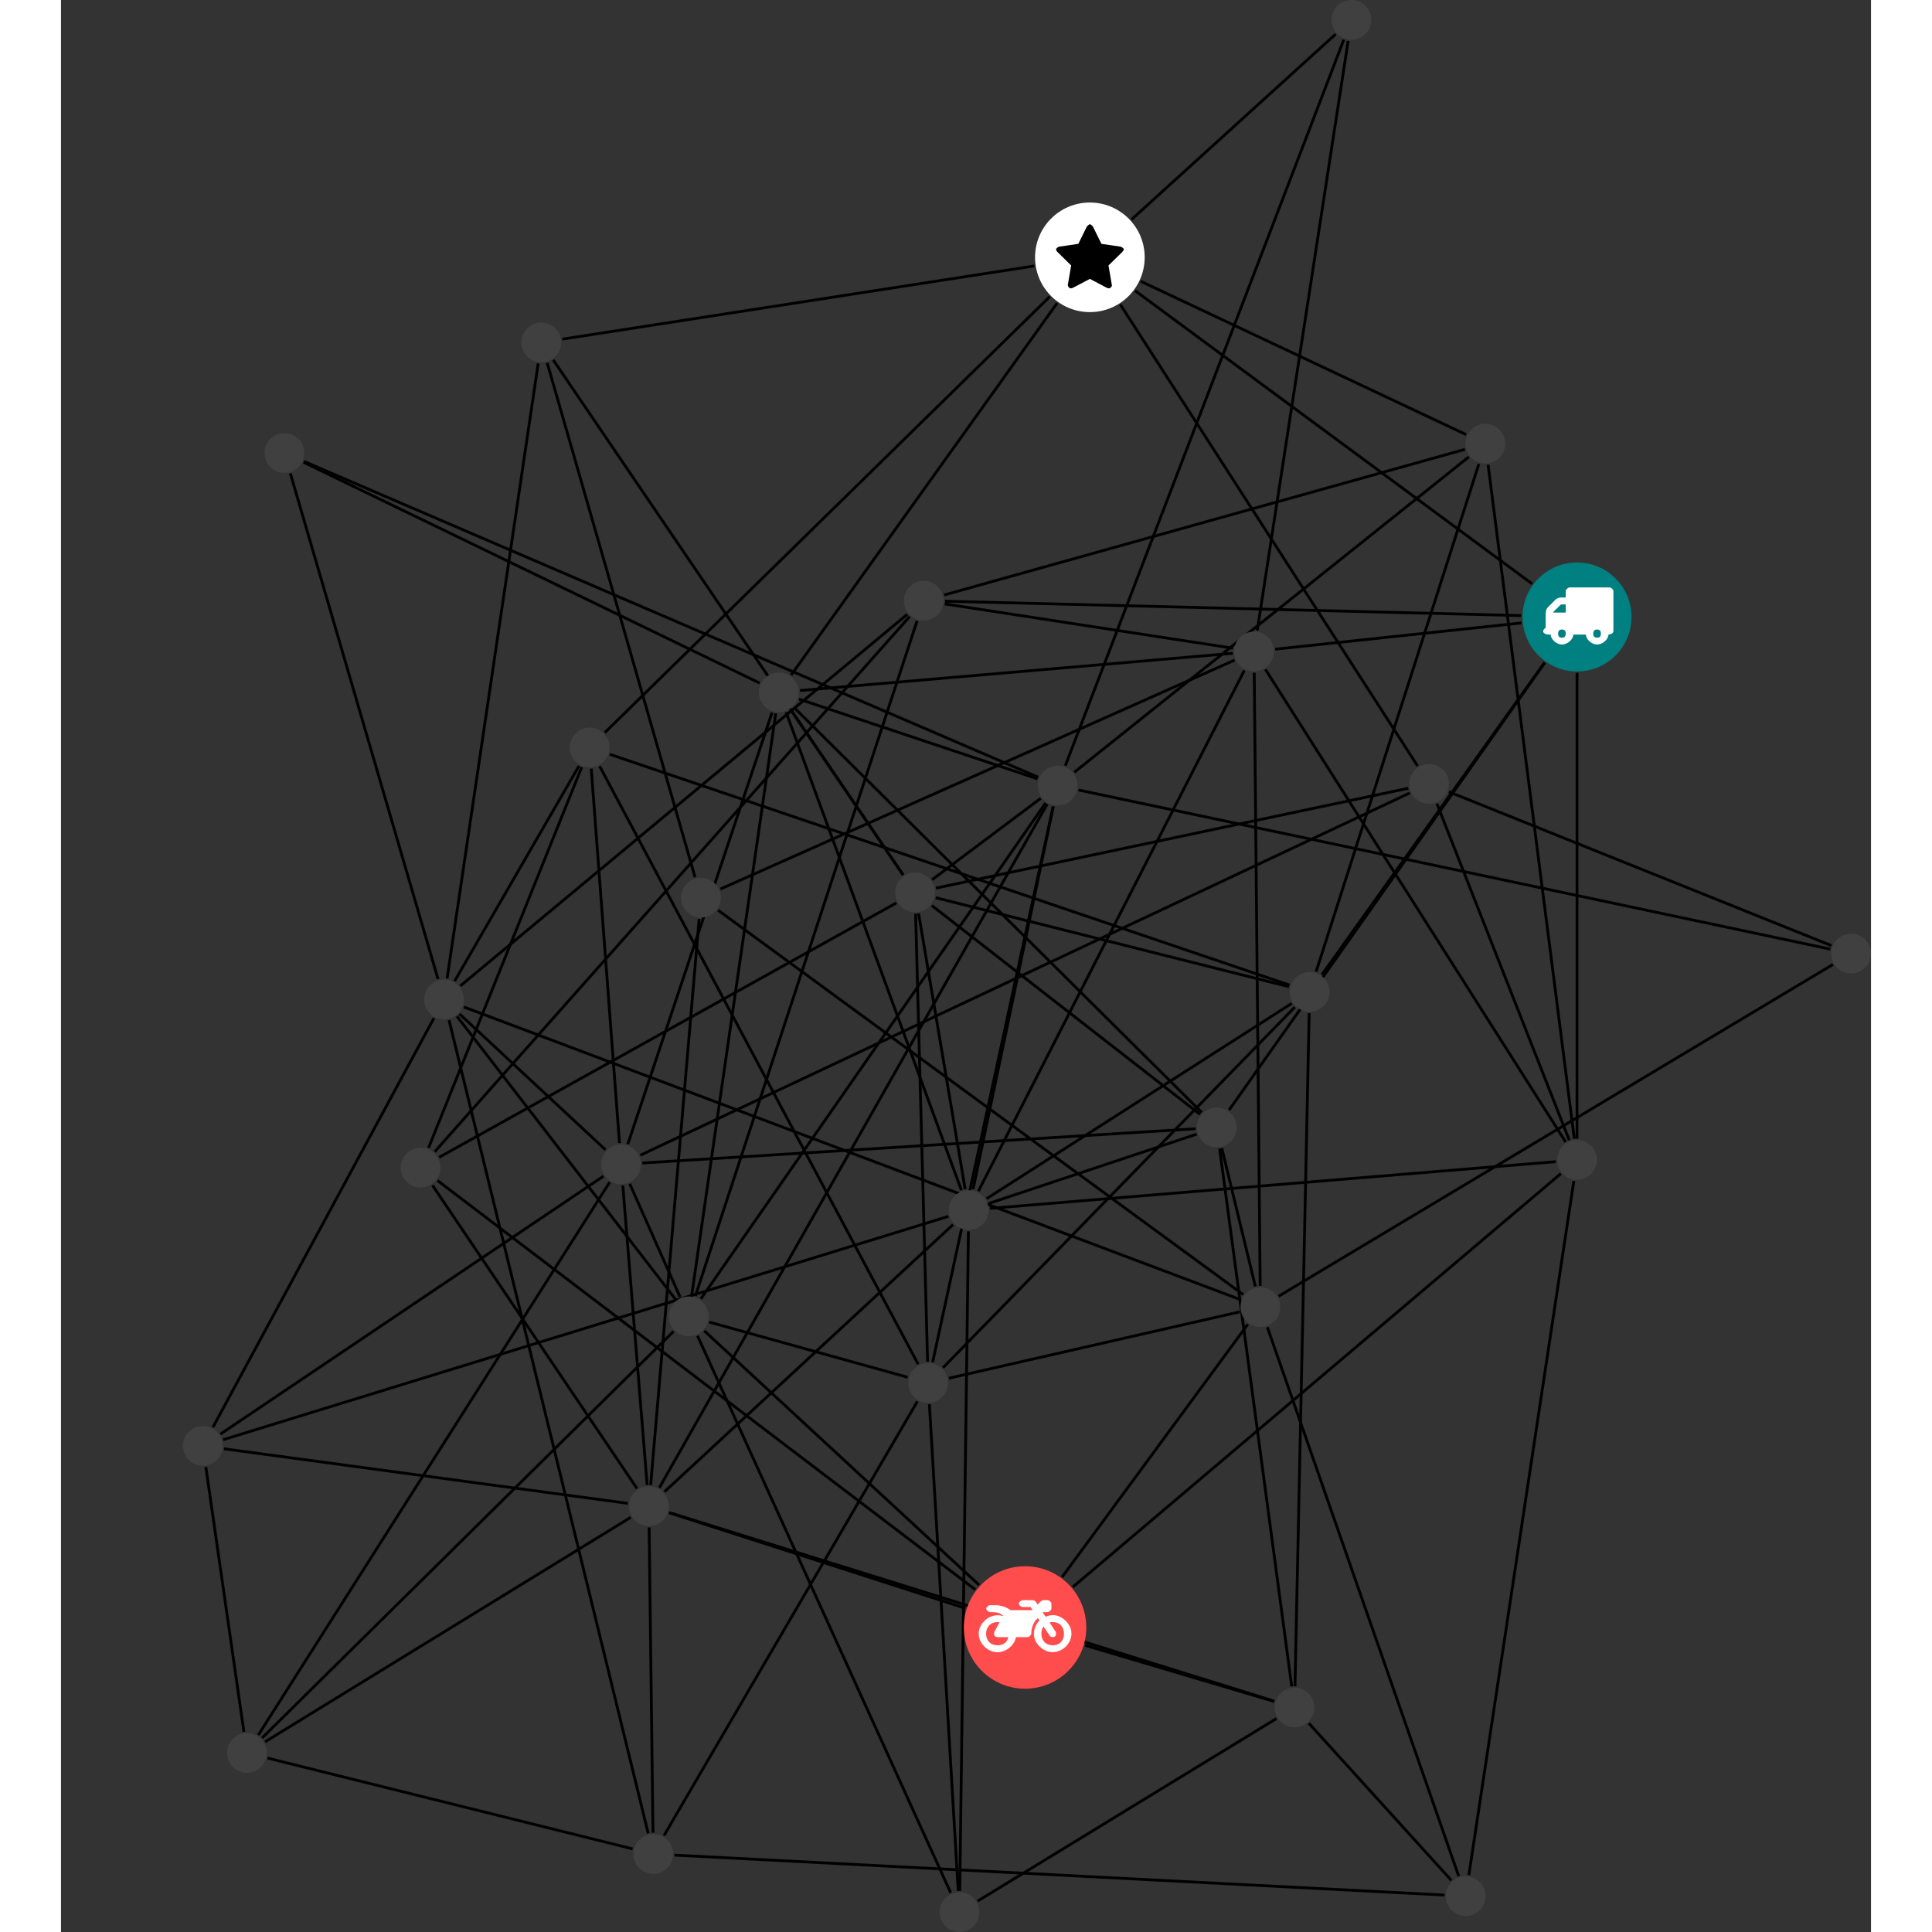 <?xml version="1.0" encoding="UTF-8"?>
<svg xmlns="http://www.w3.org/2000/svg" xmlns:xlink="http://www.w3.org/1999/xlink" width="274.051pt" height="274.051pt" viewBox="-17.302 0.000 256.748 274.051" version="1.1">
<rect x="-17.302" y="0.000" width="256.748" height="274.051" fill="#333333" stroke="none"/>
<defs>
<g>
<symbol overflow="visible" id="glyph0-0">
<path style="stroke:none;" d="M 1.422 -0.75 L 1.422 -7.922 L 3.562 -7.922 L 3.562 -0.891 L 1.422 -0.891 Z M 0.625 0 L 4.531 0 L 4.531 -8.812 L 0.438 -8.812 L 0.438 0 Z M 0.625 0 "/>
</symbol>
<symbol overflow="visible" id="glyph0-1">
<path style="stroke:none;" d="M 3.375 -0.844 C 3.375 -0.453 3.234 -0.266 2.844 -0.266 C 2.469 -0.266 2.297 -0.453 2.297 -0.844 C 2.297 -1.219 2.469 -1.422 2.844 -1.422 C 3.234 -1.422 3.375 -1.219 3.375 -0.844 Z M 1.594 -3.688 L 1.594 -3.859 C 1.594 -3.875 1.578 -3.875 1.594 -3.891 L 2.688 -4.969 C 2.703 -5 2.656 -4.984 2.688 -4.984 L 3.375 -4.984 L 3.375 -3.828 L 1.594 -3.828 Z M 8.359 -0.844 C 8.359 -0.453 8.219 -0.266 7.828 -0.266 C 7.453 -0.266 7.281 -0.453 7.281 -0.844 C 7.281 -1.219 7.453 -1.422 7.828 -1.422 C 8.219 -1.422 8.359 -1.219 8.359 -0.844 Z M 10.141 -6.891 C 10.141 -7.094 9.812 -7.391 9.609 -7.391 L 3.922 -7.391 C 3.719 -7.391 3.375 -7.094 3.375 -6.891 L 3.375 -5.969 L 2.672 -5.969 C 2.469 -5.969 2.078 -5.812 1.938 -5.672 L 0.844 -4.578 C 0.531 -4.266 0.531 -3.734 0.531 -3.328 L 0.531 -1.688 C 0.516 -1.688 0.172 -1.391 0.172 -1.203 C 0.172 -0.781 0.781 -0.703 1.062 -0.703 L 1.25 -0.703 C 1.25 -0.047 2.062 0.703 2.844 0.703 C 3.641 0.703 4.453 -0.047 4.453 -0.703 L 6.234 -0.703 C 6.234 -0.047 7.047 0.703 7.828 0.703 C 8.625 0.703 9.438 -0.047 9.438 -0.703 C 9.547 -0.703 10.141 -0.781 10.141 -1.203 Z M 10.141 -6.891 "/>
</symbol>
<symbol overflow="visible" id="glyph0-2">
<path style="stroke:none;" d="M 12.969 -2.906 C 12.844 -3.984 11.859 -5.016 10.781 -5.219 C 10.234 -5.328 9.703 -5.219 9.328 -5.031 L 8.875 -5.688 L 9.609 -5.688 C 9.812 -5.688 10.141 -5.984 10.141 -6.188 L 10.141 -6.891 C 10.141 -7.094 9.812 -7.391 9.609 -7.391 L 9.047 -7.391 C 8.969 -7.391 8.734 -7.312 8.656 -7.25 L 8.188 -6.766 L 7.891 -7.203 C 7.828 -7.281 7.594 -7.391 7.484 -7.391 L 6.078 -7.391 C 5.906 -7.391 5.547 -7.125 5.516 -6.953 C 5.484 -6.734 5.828 -6.406 6.047 -6.406 L 7.188 -6.406 L 7.484 -5.969 L 4.344 -5.969 C 4.141 -6.125 3.375 -6.672 2.141 -6.672 L 1.422 -6.672 C 1.219 -6.672 0.891 -6.375 0.891 -6.188 C 0.891 -5.984 1.219 -5.688 1.422 -5.688 L 1.781 -5.688 C 2.484 -5.688 2.906 -5.516 3.281 -5.188 L 3.25 -5.141 C 3.078 -5.188 2.797 -5.25 2.5 -5.25 C 1.109 -5.25 -0.172 -4 -0.172 -2.625 C -0.172 -1.25 1.109 0 2.5 0 C 3.75 0 4.953 -1.062 5.109 -2.141 L 6.766 -2.141 C 6.969 -2.141 7.281 -2.438 7.281 -2.625 C 7.281 -3.609 7.688 -4.391 8.219 -4.844 L 8.453 -4.5 C 7.969 -4.062 7.578 -3.203 7.672 -2.359 C 7.781 -1.172 8.969 -0.094 10.141 -0.016 C 11.703 0.094 13.156 -1.344 12.969 -2.906 Z M 2.5 -0.984 C 1.516 -0.984 0.875 -1.641 0.875 -2.625 C 0.875 -3.594 1.516 -4.281 2.5 -4.281 C 2.672 -4.281 2.844 -4.234 2.781 -4.25 L 2.047 -2.891 C 2 -2.781 2 -2.469 2.047 -2.359 C 2.125 -2.25 2.375 -2.141 2.5 -2.141 L 4.031 -2.141 C 3.891 -1.453 3.344 -0.984 2.5 -0.984 Z M 10.328 -0.984 C 9.344 -0.984 8.719 -1.641 8.719 -2.625 C 8.719 -3.109 8.859 -3.469 9.031 -3.641 L 9.906 -2.328 C 9.969 -2.219 10.203 -2.141 10.328 -2.141 C 10.391 -2.141 10.594 -2.188 10.641 -2.234 C 10.812 -2.344 10.844 -2.75 10.734 -2.922 L 9.875 -4.219 C 9.859 -4.219 10.094 -4.281 10.328 -4.281 C 11.297 -4.281 11.922 -3.594 11.922 -2.625 C 11.922 -1.641 11.297 -0.984 10.328 -0.984 Z M 10.328 -0.984 "/>
</symbol>
<symbol overflow="visible" id="glyph0-3">
<path style="stroke:none;" d="M 9.438 -5.078 C 9.438 -5.25 9.078 -5.453 8.938 -5.469 L 6.266 -5.859 L 5.078 -8.266 C 5.031 -8.375 4.75 -8.641 4.625 -8.641 C 4.5 -8.641 4.234 -8.375 4.172 -8.266 L 2.984 -5.859 L 0.312 -5.469 C 0.172 -5.453 -0.172 -5.25 -0.172 -5.078 C -0.172 -4.969 -0.062 -4.781 0.016 -4.719 L 1.969 -2.797 L 1.5 -0.062 C 1.5 -0.016 1.5 0.016 1.5 0.047 C 1.5 0.203 1.75 0.453 1.906 0.453 C 1.984 0.453 2.188 0.406 2.25 0.359 L 4.625 -0.891 L 7 0.359 C 7.062 0.406 7.266 0.453 7.344 0.453 C 7.5 0.453 7.75 0.203 7.75 0.047 C 7.75 0.016 7.75 -0.016 7.734 -0.062 L 7.266 -2.797 L 9.234 -4.719 C 9.297 -4.781 9.438 -4.969 9.438 -5.078 Z M 9.438 -5.078 "/>
</symbol>
</g>
<clipPath id="clip1">
  <path d="M 149 131 L 239.445 131 L 239.445 190 L 149 190 Z M 149 131 "/>
</clipPath>
<clipPath id="clip2">
  <path d="M 173 106 L 239.445 106 L 239.445 140 L 173 140 Z M 173 106 "/>
</clipPath>
<clipPath id="clip3">
  <path d="M 64 257 L 185 257 L 185 274.051 L 64 274.051 Z M 64 257 "/>
</clipPath>
<clipPath id="clip4">
  <path d="M 107 238 L 161 238 L 161 274.051 L 107 274.051 Z M 107 238 "/>
</clipPath>
<clipPath id="clip5">
  <path d="M 67 183 L 115 183 L 115 274.051 L 67 274.051 Z M 67 183 "/>
</clipPath>
<clipPath id="clip6">
  <path d="M 121 106 L 239.445 106 L 239.445 141 L 121 141 Z M 121 106 "/>
</clipPath>
<clipPath id="clip7">
  <path d="M 107 268 L 113 268 L 113 274.051 L 107 274.051 Z M 107 268 "/>
</clipPath>
<clipPath id="clip8">
  <path d="M 233 132 L 239.445 132 L 239.445 139 L 233 139 Z M 233 132 "/>
</clipPath>
</defs>
<g id="surface1">
<path style="fill:none;stroke-width:0.399;stroke-linecap:butt;stroke-linejoin:miter;stroke:rgb(0%,0%,0%);stroke-opacity:1;stroke-miterlimit:10;" d="M 0 -7.929 L 0 -73.996 " transform="matrix(1,0,0,-1,197.746,87.516)"/>
<path style="fill:none;stroke-width:0.399;stroke-linecap:butt;stroke-linejoin:miter;stroke:rgb(0%,0%,0%);stroke-opacity:1;stroke-miterlimit:10;" d="M -6.379 4.707 L -62.687 46.282 " transform="matrix(1,0,0,-1,197.746,87.516)"/>
<path style="fill:none;stroke-width:0.399;stroke-linecap:butt;stroke-linejoin:miter;stroke:rgb(0%,0%,0%);stroke-opacity:1;stroke-miterlimit:10;" d="M -4.57 -6.476 L -49.359 -69.945 " transform="matrix(1,0,0,-1,197.746,87.516)"/>
<path style="fill:none;stroke-width:0.399;stroke-linecap:butt;stroke-linejoin:miter;stroke:rgb(0%,0%,0%);stroke-opacity:1;stroke-miterlimit:10;" d="M -7.926 0.196 L -89.652 2.235 " transform="matrix(1,0,0,-1,197.746,87.516)"/>
<path style="fill:none;stroke-width:0.399;stroke-linecap:butt;stroke-linejoin:miter;stroke:rgb(0%,0%,0%);stroke-opacity:1;stroke-miterlimit:10;" d="M -4.605 -6.457 L -36.18 -50.73 " transform="matrix(1,0,0,-1,197.746,87.516)"/>
<path style="fill:none;stroke-width:0.399;stroke-linecap:butt;stroke-linejoin:miter;stroke:rgb(0%,0%,0%);stroke-opacity:1;stroke-miterlimit:10;" d="M -7.883 -0.843 L -42.82 -4.57 " transform="matrix(1,0,0,-1,197.746,87.516)"/>
<path style="fill:none;stroke-width:0.399;stroke-linecap:butt;stroke-linejoin:miter;stroke:rgb(0%,0%,0%);stroke-opacity:1;stroke-miterlimit:10;" d="M -47.859 -98.57 L -89.101 -107.984 " transform="matrix(1,0,0,-1,197.746,87.516)"/>
<path style="fill:none;stroke-width:0.399;stroke-linecap:butt;stroke-linejoin:miter;stroke:rgb(0%,0%,0%);stroke-opacity:1;stroke-miterlimit:10;" d="M -46.703 -100.332 L -73.039 -136.179 " transform="matrix(1,0,0,-1,197.746,87.516)"/>
<path style="fill:none;stroke-width:0.399;stroke-linecap:butt;stroke-linejoin:miter;stroke:rgb(0%,0%,0%);stroke-opacity:1;stroke-miterlimit:10;" d="M -45.629 -94.968 L -50.387 -75.343 " transform="matrix(1,0,0,-1,197.746,87.516)"/>
<path style="fill:none;stroke-width:0.399;stroke-linecap:butt;stroke-linejoin:miter;stroke:rgb(0%,0%,0%);stroke-opacity:1;stroke-miterlimit:10;" d="M -47.742 -96.836 L -157.898 -55.324 " transform="matrix(1,0,0,-1,197.746,87.516)"/>
<path style="fill:none;stroke-width:0.399;stroke-linecap:butt;stroke-linejoin:miter;stroke:rgb(0%,0%,0%);stroke-opacity:1;stroke-miterlimit:10;" d="M -47.351 -96.117 L -121.836 -41.601 " transform="matrix(1,0,0,-1,197.746,87.516)"/>
<path style="fill:none;stroke-width:0.399;stroke-linecap:butt;stroke-linejoin:miter;stroke:rgb(0%,0%,0%);stroke-opacity:1;stroke-miterlimit:10;" d="M -44.945 -94.882 L -45.789 -7.91 " transform="matrix(1,0,0,-1,197.746,87.516)"/>
<path style="fill:none;stroke-width:0.399;stroke-linecap:butt;stroke-linejoin:miter;stroke:rgb(0%,0%,0%);stroke-opacity:1;stroke-miterlimit:10;" d="M -43.926 -100.75 L -16.789 -178.605 " transform="matrix(1,0,0,-1,197.746,87.516)"/>
<g clip-path="url(#clip1)" clip-rule="nonzero">
<path style="fill:none;stroke-width:0.399;stroke-linecap:butt;stroke-linejoin:miter;stroke:rgb(0%,0%,0%);stroke-opacity:1;stroke-miterlimit:10;" d="M -42.328 -96.351 L 36.293 -49.293 " transform="matrix(1,0,0,-1,197.746,87.516)"/>
</g>
<path style="fill:none;stroke-width:0.399;stroke-linecap:butt;stroke-linejoin:miter;stroke:rgb(0%,0%,0%);stroke-opacity:1;stroke-miterlimit:10;" d="M -93.465 -105.992 L -138.637 -21.172 " transform="matrix(1,0,0,-1,197.746,87.516)"/>
<path style="fill:none;stroke-width:0.399;stroke-linecap:butt;stroke-linejoin:miter;stroke:rgb(0%,0%,0%);stroke-opacity:1;stroke-miterlimit:10;" d="M -89.937 -106.496 L -40.039 -55.347 " transform="matrix(1,0,0,-1,197.746,87.516)"/>
<path style="fill:none;stroke-width:0.399;stroke-linecap:butt;stroke-linejoin:miter;stroke:rgb(0%,0%,0%);stroke-opacity:1;stroke-miterlimit:10;" d="M -93.566 -111.261 L -129.516 -172.863 " transform="matrix(1,0,0,-1,197.746,87.516)"/>
<path style="fill:none;stroke-width:0.399;stroke-linecap:butt;stroke-linejoin:miter;stroke:rgb(0%,0%,0%);stroke-opacity:1;stroke-miterlimit:10;" d="M -94.953 -107.847 L -123.105 -100.019 " transform="matrix(1,0,0,-1,197.746,87.516)"/>
<path style="fill:none;stroke-width:0.399;stroke-linecap:butt;stroke-linejoin:miter;stroke:rgb(0%,0%,0%);stroke-opacity:1;stroke-miterlimit:10;" d="M -91.406 -105.707 L -74.308 -26.867 " transform="matrix(1,0,0,-1,197.746,87.516)"/>
<path style="fill:none;stroke-width:0.399;stroke-linecap:butt;stroke-linejoin:miter;stroke:rgb(0%,0%,0%);stroke-opacity:1;stroke-miterlimit:10;" d="M -91.867 -111.668 L -87.777 -180.707 " transform="matrix(1,0,0,-1,197.746,87.516)"/>
<path style="fill:none;stroke-width:0.399;stroke-linecap:butt;stroke-linejoin:miter;stroke:rgb(0%,0%,0%);stroke-opacity:1;stroke-miterlimit:10;" d="M -92.125 -105.64 L -93.82 -42.101 " transform="matrix(1,0,0,-1,197.746,87.516)"/>
<path style="fill:none;stroke-width:0.399;stroke-linecap:butt;stroke-linejoin:miter;stroke:rgb(0%,0%,0%);stroke-opacity:1;stroke-miterlimit:10;" d="M -71.519 -137.597 L -2.301 -78.964 " transform="matrix(1,0,0,-1,197.746,87.516)"/>
<path style="fill:none;stroke-width:0.399;stroke-linecap:butt;stroke-linejoin:miter;stroke:rgb(0%,0%,0%);stroke-opacity:1;stroke-miterlimit:10;" d="M -69.777 -145.871 L -42.965 -153.832 " transform="matrix(1,0,0,-1,197.746,87.516)"/>
<path style="fill:none;stroke-width:0.399;stroke-linecap:butt;stroke-linejoin:miter;stroke:rgb(0%,0%,0%);stroke-opacity:1;stroke-miterlimit:10;" d="M -84.824 -137.308 L -123.797 -101.257 " transform="matrix(1,0,0,-1,197.746,87.516)"/>
<path style="fill:none;stroke-width:0.399;stroke-linecap:butt;stroke-linejoin:miter;stroke:rgb(0%,0%,0%);stroke-opacity:1;stroke-miterlimit:10;" d="M -86.758 -140.613 L -128.785 -127.062 " transform="matrix(1,0,0,-1,197.746,87.516)"/>
<path style="fill:none;stroke-width:0.399;stroke-linecap:butt;stroke-linejoin:miter;stroke:rgb(0%,0%,0%);stroke-opacity:1;stroke-miterlimit:10;" d="M -85.371 -137.961 L -161.641 -79.941 " transform="matrix(1,0,0,-1,197.746,87.516)"/>
<path style="fill:none;stroke-width:0.399;stroke-linecap:butt;stroke-linejoin:miter;stroke:rgb(0%,0%,0%);stroke-opacity:1;stroke-miterlimit:10;" d="M -137.902 -16.398 L -74.801 45.434 " transform="matrix(1,0,0,-1,197.746,87.516)"/>
<path style="fill:none;stroke-width:0.399;stroke-linecap:butt;stroke-linejoin:miter;stroke:rgb(0%,0%,0%);stroke-opacity:1;stroke-miterlimit:10;" d="M -141.566 -21.121 L -159.211 -51.648 " transform="matrix(1,0,0,-1,197.746,87.516)"/>
<path style="fill:none;stroke-width:0.399;stroke-linecap:butt;stroke-linejoin:miter;stroke:rgb(0%,0%,0%);stroke-opacity:1;stroke-miterlimit:10;" d="M -137.199 -19.48 L -40.789 -52.218 " transform="matrix(1,0,0,-1,197.746,87.516)"/>
<path style="fill:none;stroke-width:0.399;stroke-linecap:butt;stroke-linejoin:miter;stroke:rgb(0%,0%,0%);stroke-opacity:1;stroke-miterlimit:10;" d="M -139.832 -21.515 L -135.828 -74.629 " transform="matrix(1,0,0,-1,197.746,87.516)"/>
<path style="fill:none;stroke-width:0.399;stroke-linecap:butt;stroke-linejoin:miter;stroke:rgb(0%,0%,0%);stroke-opacity:1;stroke-miterlimit:10;" d="M -141.184 -21.308 L -162.914 -75.312 " transform="matrix(1,0,0,-1,197.746,87.516)"/>
<path style="fill:none;stroke-width:0.399;stroke-linecap:butt;stroke-linejoin:miter;stroke:rgb(0%,0%,0%);stroke-opacity:1;stroke-miterlimit:10;" d="M -1.105 -74.207 L -19.879 -26.48 " transform="matrix(1,0,0,-1,197.746,87.516)"/>
<path style="fill:none;stroke-width:0.399;stroke-linecap:butt;stroke-linejoin:miter;stroke:rgb(0%,0%,0%);stroke-opacity:1;stroke-miterlimit:10;" d="M -0.383 -74.023 L -12.617 21.59 " transform="matrix(1,0,0,-1,197.746,87.516)"/>
<path style="fill:none;stroke-width:0.399;stroke-linecap:butt;stroke-linejoin:miter;stroke:rgb(0%,0%,0%);stroke-opacity:1;stroke-miterlimit:10;" d="M -1.617 -74.468 L -44.203 -7.437 " transform="matrix(1,0,0,-1,197.746,87.516)"/>
<path style="fill:none;stroke-width:0.399;stroke-linecap:butt;stroke-linejoin:miter;stroke:rgb(0%,0%,0%);stroke-opacity:1;stroke-miterlimit:10;" d="M -0.453 -80 L -15.344 -178.468 " transform="matrix(1,0,0,-1,197.746,87.516)"/>
<path style="fill:none;stroke-width:0.399;stroke-linecap:butt;stroke-linejoin:miter;stroke:rgb(0%,0%,0%);stroke-opacity:1;stroke-miterlimit:10;" d="M -3.008 -77.261 L -83.285 -83.89 " transform="matrix(1,0,0,-1,197.746,87.516)"/>
<path style="fill:none;stroke-width:0.399;stroke-linecap:butt;stroke-linejoin:miter;stroke:rgb(0%,0%,0%);stroke-opacity:1;stroke-miterlimit:10;" d="M -193.496 -114.933 L -162.156 -56.918 " transform="matrix(1,0,0,-1,197.746,87.516)"/>
<path style="fill:none;stroke-width:0.399;stroke-linecap:butt;stroke-linejoin:miter;stroke:rgb(0%,0%,0%);stroke-opacity:1;stroke-miterlimit:10;" d="M -192.43 -115.906 L -138.105 -79.324 " transform="matrix(1,0,0,-1,197.746,87.516)"/>
<path style="fill:none;stroke-width:0.399;stroke-linecap:butt;stroke-linejoin:miter;stroke:rgb(0%,0%,0%);stroke-opacity:1;stroke-miterlimit:10;" d="M -191.941 -117.992 L -134.648 -125.734 " transform="matrix(1,0,0,-1,197.746,87.516)"/>
<path style="fill:none;stroke-width:0.399;stroke-linecap:butt;stroke-linejoin:miter;stroke:rgb(0%,0%,0%);stroke-opacity:1;stroke-miterlimit:10;" d="M -192.047 -116.703 L -89.176 -85.027 " transform="matrix(1,0,0,-1,197.746,87.516)"/>
<path style="fill:none;stroke-width:0.399;stroke-linecap:butt;stroke-linejoin:miter;stroke:rgb(0%,0%,0%);stroke-opacity:1;stroke-miterlimit:10;" d="M -194.5 -120.578 L -189.101 -158.152 " transform="matrix(1,0,0,-1,197.746,87.516)"/>
<path style="fill:none;stroke-width:0.399;stroke-linecap:butt;stroke-linejoin:miter;stroke:rgb(0%,0%,0%);stroke-opacity:1;stroke-miterlimit:10;" d="M -64.785 44.313 L -22.617 -21.136 " transform="matrix(1,0,0,-1,197.746,87.516)"/>
<path style="fill:none;stroke-width:0.399;stroke-linecap:butt;stroke-linejoin:miter;stroke:rgb(0%,0%,0%);stroke-opacity:1;stroke-miterlimit:10;" d="M -61.891 47.618 L -15.73 25.868 " transform="matrix(1,0,0,-1,197.746,87.516)"/>
<path style="fill:none;stroke-width:0.399;stroke-linecap:butt;stroke-linejoin:miter;stroke:rgb(0%,0%,0%);stroke-opacity:1;stroke-miterlimit:10;" d="M -76.988 49.793 L -143.934 39.411 " transform="matrix(1,0,0,-1,197.746,87.516)"/>
<path style="fill:none;stroke-width:0.399;stroke-linecap:butt;stroke-linejoin:miter;stroke:rgb(0%,0%,0%);stroke-opacity:1;stroke-miterlimit:10;" d="M -73.746 44.528 L -111.476 -8.238 " transform="matrix(1,0,0,-1,197.746,87.516)"/>
<path style="fill:none;stroke-width:0.399;stroke-linecap:butt;stroke-linejoin:miter;stroke:rgb(0%,0%,0%);stroke-opacity:1;stroke-miterlimit:10;" d="M -63.199 56.375 L -34.242 82.672 " transform="matrix(1,0,0,-1,197.746,87.516)"/>
<path style="fill:none;stroke-width:0.399;stroke-linecap:butt;stroke-linejoin:miter;stroke:rgb(0%,0%,0%);stroke-opacity:1;stroke-miterlimit:10;" d="M -54.109 -72.593 L -132.59 -77.453 " transform="matrix(1,0,0,-1,197.746,87.516)"/>
<path style="fill:none;stroke-width:0.399;stroke-linecap:butt;stroke-linejoin:miter;stroke:rgb(0%,0%,0%);stroke-opacity:1;stroke-miterlimit:10;" d="M -50.699 -75.398 L -40.469 -151.699 " transform="matrix(1,0,0,-1,197.746,87.516)"/>
<path style="fill:none;stroke-width:0.399;stroke-linecap:butt;stroke-linejoin:miter;stroke:rgb(0%,0%,0%);stroke-opacity:1;stroke-miterlimit:10;" d="M -53.238 -70.281 L -111.09 -12.816 " transform="matrix(1,0,0,-1,197.746,87.516)"/>
<path style="fill:none;stroke-width:0.399;stroke-linecap:butt;stroke-linejoin:miter;stroke:rgb(0%,0%,0%);stroke-opacity:1;stroke-miterlimit:10;" d="M -53.961 -73.363 L -83.43 -83.187 " transform="matrix(1,0,0,-1,197.746,87.516)"/>
<path style="fill:none;stroke-width:0.399;stroke-linecap:butt;stroke-linejoin:miter;stroke:rgb(0%,0%,0%);stroke-opacity:1;stroke-miterlimit:10;" d="M -53.48 -70.554 L -91.519 -40.937 " transform="matrix(1,0,0,-1,197.746,87.516)"/>
<path style="fill:none;stroke-width:0.399;stroke-linecap:butt;stroke-linejoin:miter;stroke:rgb(0%,0%,0%);stroke-opacity:1;stroke-miterlimit:10;" d="M -161.566 -51.363 L -182.516 20.368 " transform="matrix(1,0,0,-1,197.746,87.516)"/>
<path style="fill:none;stroke-width:0.399;stroke-linecap:butt;stroke-linejoin:miter;stroke:rgb(0%,0%,0%);stroke-opacity:1;stroke-miterlimit:10;" d="M -158.402 -52.332 L -94.992 0.383 " transform="matrix(1,0,0,-1,197.746,87.516)"/>
<path style="fill:none;stroke-width:0.399;stroke-linecap:butt;stroke-linejoin:miter;stroke:rgb(0%,0%,0%);stroke-opacity:1;stroke-miterlimit:10;" d="M -160.281 -51.277 L -147.359 35.965 " transform="matrix(1,0,0,-1,197.746,87.516)"/>
<path style="fill:none;stroke-width:0.399;stroke-linecap:butt;stroke-linejoin:miter;stroke:rgb(0%,0%,0%);stroke-opacity:1;stroke-miterlimit:10;" d="M -158.512 -56.316 L -137.809 -75.582 " transform="matrix(1,0,0,-1,197.746,87.516)"/>
<path style="fill:none;stroke-width:0.399;stroke-linecap:butt;stroke-linejoin:miter;stroke:rgb(0%,0%,0%);stroke-opacity:1;stroke-miterlimit:10;" d="M -160.004 -57.191 L -131.754 -172.539 " transform="matrix(1,0,0,-1,197.746,87.516)"/>
<path style="fill:none;stroke-width:0.399;stroke-linecap:butt;stroke-linejoin:miter;stroke:rgb(0%,0%,0%);stroke-opacity:1;stroke-miterlimit:10;" d="M -158.879 -56.648 L -127.855 -96.82 " transform="matrix(1,0,0,-1,197.746,87.516)"/>
<path style="fill:none;stroke-width:0.399;stroke-linecap:butt;stroke-linejoin:miter;stroke:rgb(0%,0%,0%);stroke-opacity:1;stroke-miterlimit:10;" d="M -180.586 22.071 L -76.441 -22.726 " transform="matrix(1,0,0,-1,197.746,87.516)"/>
<path style="fill:none;stroke-width:0.399;stroke-linecap:butt;stroke-linejoin:miter;stroke:rgb(0%,0%,0%);stroke-opacity:1;stroke-miterlimit:10;" d="M -180.644 21.95 L -115.945 -9.375 " transform="matrix(1,0,0,-1,197.746,87.516)"/>
<path style="fill:none;stroke-width:0.399;stroke-linecap:butt;stroke-linejoin:miter;stroke:rgb(0%,0%,0%);stroke-opacity:1;stroke-miterlimit:10;" d="M -89.766 3.121 L -15.91 23.77 " transform="matrix(1,0,0,-1,197.746,87.516)"/>
<path style="fill:none;stroke-width:0.399;stroke-linecap:butt;stroke-linejoin:miter;stroke:rgb(0%,0%,0%);stroke-opacity:1;stroke-miterlimit:10;" d="M -89.687 1.852 L -48.801 -4.433 " transform="matrix(1,0,0,-1,197.746,87.516)"/>
<path style="fill:none;stroke-width:0.399;stroke-linecap:butt;stroke-linejoin:miter;stroke:rgb(0%,0%,0%);stroke-opacity:1;stroke-miterlimit:10;" d="M -93.613 -0.558 L -125.07 -96.343 " transform="matrix(1,0,0,-1,197.746,87.516)"/>
<path style="fill:none;stroke-width:0.399;stroke-linecap:butt;stroke-linejoin:miter;stroke:rgb(0%,0%,0%);stroke-opacity:1;stroke-miterlimit:10;" d="M -94.672 0.055 L -162.039 -75.855 " transform="matrix(1,0,0,-1,197.746,87.516)"/>
<path style="fill:none;stroke-width:0.399;stroke-linecap:butt;stroke-linejoin:miter;stroke:rgb(0%,0%,0%);stroke-opacity:1;stroke-miterlimit:10;" d="M -121.512 -38.593 L -48.578 -6.121 " transform="matrix(1,0,0,-1,197.746,87.516)"/>
<path style="fill:none;stroke-width:0.399;stroke-linecap:butt;stroke-linejoin:miter;stroke:rgb(0%,0%,0%);stroke-opacity:1;stroke-miterlimit:10;" d="M -125.105 -36.922 L -146.082 36.047 " transform="matrix(1,0,0,-1,197.746,87.516)"/>
<path style="fill:none;stroke-width:0.399;stroke-linecap:butt;stroke-linejoin:miter;stroke:rgb(0%,0%,0%);stroke-opacity:1;stroke-miterlimit:10;" d="M -124.527 -42.828 L -131.402 -123.129 " transform="matrix(1,0,0,-1,197.746,87.516)"/>
<path style="fill:none;stroke-width:0.399;stroke-linecap:butt;stroke-linejoin:miter;stroke:rgb(0%,0%,0%);stroke-opacity:1;stroke-miterlimit:10;" d="M -23.711 -24.957 L -132.871 -76.351 " transform="matrix(1,0,0,-1,197.746,87.516)"/>
<path style="fill:none;stroke-width:0.399;stroke-linecap:butt;stroke-linejoin:miter;stroke:rgb(0%,0%,0%);stroke-opacity:1;stroke-miterlimit:10;" d="M -23.933 -24.297 L -90.945 -38.461 " transform="matrix(1,0,0,-1,197.746,87.516)"/>
<g clip-path="url(#clip2)" clip-rule="nonzero">
<path style="fill:none;stroke-width:0.399;stroke-linecap:butt;stroke-linejoin:miter;stroke:rgb(0%,0%,0%);stroke-opacity:1;stroke-miterlimit:10;" d="M -18.183 -24.797 L 36.082 -46.617 " transform="matrix(1,0,0,-1,197.746,87.516)"/>
</g>
<path style="fill:none;stroke-width:0.399;stroke-linecap:butt;stroke-linejoin:miter;stroke:rgb(0%,0%,0%);stroke-opacity:1;stroke-miterlimit:10;" d="M -37.012 -50.312 L -13.922 21.707 " transform="matrix(1,0,0,-1,197.746,87.516)"/>
<path style="fill:none;stroke-width:0.399;stroke-linecap:butt;stroke-linejoin:miter;stroke:rgb(0%,0%,0%);stroke-opacity:1;stroke-miterlimit:10;" d="M -37.996 -56.203 L -40.008 -151.672 " transform="matrix(1,0,0,-1,197.746,87.516)"/>
<path style="fill:none;stroke-width:0.399;stroke-linecap:butt;stroke-linejoin:miter;stroke:rgb(0%,0%,0%);stroke-opacity:1;stroke-miterlimit:10;" d="M -40.473 -54.816 L -83.75 -82.511 " transform="matrix(1,0,0,-1,197.746,87.516)"/>
<path style="fill:none;stroke-width:0.399;stroke-linecap:butt;stroke-linejoin:miter;stroke:rgb(0%,0%,0%);stroke-opacity:1;stroke-miterlimit:10;" d="M -40.859 -52.449 L -90.973 -39.82 " transform="matrix(1,0,0,-1,197.746,87.516)"/>
<path style="fill:none;stroke-width:0.399;stroke-linecap:butt;stroke-linejoin:miter;stroke:rgb(0%,0%,0%);stroke-opacity:1;stroke-miterlimit:10;" d="M -15.359 22.7 L -71.312 -22.031 " transform="matrix(1,0,0,-1,197.746,87.516)"/>
<path style="fill:none;stroke-width:0.399;stroke-linecap:butt;stroke-linejoin:miter;stroke:rgb(0%,0%,0%);stroke-opacity:1;stroke-miterlimit:10;" d="M -48.824 -5.152 L -110.223 -10.433 " transform="matrix(1,0,0,-1,197.746,87.516)"/>
<path style="fill:none;stroke-width:0.399;stroke-linecap:butt;stroke-linejoin:miter;stroke:rgb(0%,0%,0%);stroke-opacity:1;stroke-miterlimit:10;" d="M -47.191 -7.578 L -84.918 -81.453 " transform="matrix(1,0,0,-1,197.746,87.516)"/>
<path style="fill:none;stroke-width:0.399;stroke-linecap:butt;stroke-linejoin:miter;stroke:rgb(0%,0%,0%);stroke-opacity:1;stroke-miterlimit:10;" d="M -45.359 -1.91 L -32.465 81.715 " transform="matrix(1,0,0,-1,197.746,87.516)"/>
<path style="fill:none;stroke-width:0.399;stroke-linecap:butt;stroke-linejoin:miter;stroke:rgb(0%,0%,0%);stroke-opacity:1;stroke-miterlimit:10;" d="M -145.223 36.453 L -95.594 -36.589 " transform="matrix(1,0,0,-1,197.746,87.516)"/>
<path style="fill:none;stroke-width:0.399;stroke-linecap:butt;stroke-linejoin:miter;stroke:rgb(0%,0%,0%);stroke-opacity:1;stroke-miterlimit:10;" d="M -134.375 -80.394 L -127.238 -96.453 " transform="matrix(1,0,0,-1,197.746,87.516)"/>
<path style="fill:none;stroke-width:0.399;stroke-linecap:butt;stroke-linejoin:miter;stroke:rgb(0%,0%,0%);stroke-opacity:1;stroke-miterlimit:10;" d="M -135.355 -80.644 L -131.902 -123.129 " transform="matrix(1,0,0,-1,197.746,87.516)"/>
<path style="fill:none;stroke-width:0.399;stroke-linecap:butt;stroke-linejoin:miter;stroke:rgb(0%,0%,0%);stroke-opacity:1;stroke-miterlimit:10;" d="M -134.644 -74.773 L -114.187 -13.554 " transform="matrix(1,0,0,-1,197.746,87.516)"/>
<path style="fill:none;stroke-width:0.399;stroke-linecap:butt;stroke-linejoin:miter;stroke:rgb(0%,0%,0%);stroke-opacity:1;stroke-miterlimit:10;" d="M -137.219 -80.183 L -187.055 -158.589 " transform="matrix(1,0,0,-1,197.746,87.516)"/>
<g clip-path="url(#clip3)" clip-rule="nonzero">
<path style="fill:none;stroke-width:0.399;stroke-linecap:butt;stroke-linejoin:miter;stroke:rgb(0%,0%,0%);stroke-opacity:1;stroke-miterlimit:10;" d="M -128.023 -175.629 L -18.808 -181.297 " transform="matrix(1,0,0,-1,197.746,87.516)"/>
</g>
<path style="fill:none;stroke-width:0.399;stroke-linecap:butt;stroke-linejoin:miter;stroke:rgb(0%,0%,0%);stroke-opacity:1;stroke-miterlimit:10;" d="M -131.074 -172.453 L -131.621 -129.152 " transform="matrix(1,0,0,-1,197.746,87.516)"/>
<path style="fill:none;stroke-width:0.399;stroke-linecap:butt;stroke-linejoin:miter;stroke:rgb(0%,0%,0%);stroke-opacity:1;stroke-miterlimit:10;" d="M -133.965 -174.742 L -185.746 -161.867 " transform="matrix(1,0,0,-1,197.746,87.516)"/>
<path style="fill:none;stroke-width:0.399;stroke-linecap:butt;stroke-linejoin:miter;stroke:rgb(0%,0%,0%);stroke-opacity:1;stroke-miterlimit:10;" d="M -38.043 -156.925 L -17.824 -179.218 " transform="matrix(1,0,0,-1,197.746,87.516)"/>
<path style="fill:none;stroke-width:0.399;stroke-linecap:butt;stroke-linejoin:miter;stroke:rgb(0%,0%,0%);stroke-opacity:1;stroke-miterlimit:10;" d="M -42.949 -153.789 L -128.777 -127.035 " transform="matrix(1,0,0,-1,197.746,87.516)"/>
<g clip-path="url(#clip4)" clip-rule="nonzero">
<path style="fill:none;stroke-width:0.399;stroke-linecap:butt;stroke-linejoin:miter;stroke:rgb(0%,0%,0%);stroke-opacity:1;stroke-miterlimit:10;" d="M -42.644 -156.261 L -85.023 -182.148 " transform="matrix(1,0,0,-1,197.746,87.516)"/>
</g>
<path style="fill:none;stroke-width:0.399;stroke-linecap:butt;stroke-linejoin:miter;stroke:rgb(0%,0%,0%);stroke-opacity:1;stroke-miterlimit:10;" d="M -124.289 -96.73 L -75.391 -26.394 " transform="matrix(1,0,0,-1,197.746,87.516)"/>
<path style="fill:none;stroke-width:0.399;stroke-linecap:butt;stroke-linejoin:miter;stroke:rgb(0%,0%,0%);stroke-opacity:1;stroke-miterlimit:10;" d="M -125.582 -96.222 L -113.66 -13.679 " transform="matrix(1,0,0,-1,197.746,87.516)"/>
<g clip-path="url(#clip5)" clip-rule="nonzero">
<path style="fill:none;stroke-width:0.399;stroke-linecap:butt;stroke-linejoin:miter;stroke:rgb(0%,0%,0%);stroke-opacity:1;stroke-miterlimit:10;" d="M -124.762 -101.957 L -88.848 -180.972 " transform="matrix(1,0,0,-1,197.746,87.516)"/>
</g>
<path style="fill:none;stroke-width:0.399;stroke-linecap:butt;stroke-linejoin:miter;stroke:rgb(0%,0%,0%);stroke-opacity:1;stroke-miterlimit:10;" d="M -128.156 -101.332 L -186.527 -159.015 " transform="matrix(1,0,0,-1,197.746,87.516)"/>
<path style="fill:none;stroke-width:0.399;stroke-linecap:butt;stroke-linejoin:miter;stroke:rgb(0%,0%,0%);stroke-opacity:1;stroke-miterlimit:10;" d="M -130.168 -123.511 L -75.156 -26.543 " transform="matrix(1,0,0,-1,197.746,87.516)"/>
<path style="fill:none;stroke-width:0.399;stroke-linecap:butt;stroke-linejoin:miter;stroke:rgb(0%,0%,0%);stroke-opacity:1;stroke-miterlimit:10;" d="M -129.445 -124.086 L -88.508 -86.191 " transform="matrix(1,0,0,-1,197.746,87.516)"/>
<path style="fill:none;stroke-width:0.399;stroke-linecap:butt;stroke-linejoin:miter;stroke:rgb(0%,0%,0%);stroke-opacity:1;stroke-miterlimit:10;" d="M -134.23 -127.714 L -186.101 -159.558 " transform="matrix(1,0,0,-1,197.746,87.516)"/>
<path style="fill:none;stroke-width:0.399;stroke-linecap:butt;stroke-linejoin:miter;stroke:rgb(0%,0%,0%);stroke-opacity:1;stroke-miterlimit:10;" d="M -133.344 -123.632 L -162.355 -80.613 " transform="matrix(1,0,0,-1,197.746,87.516)"/>
<path style="fill:none;stroke-width:0.399;stroke-linecap:butt;stroke-linejoin:miter;stroke:rgb(0%,0%,0%);stroke-opacity:1;stroke-miterlimit:10;" d="M -76.531 -22.961 L -110.367 -11.648 " transform="matrix(1,0,0,-1,197.746,87.516)"/>
<path style="fill:none;stroke-width:0.399;stroke-linecap:butt;stroke-linejoin:miter;stroke:rgb(0%,0%,0%);stroke-opacity:1;stroke-miterlimit:10;" d="M -74.289 -26.871 L -85.672 -81.187 " transform="matrix(1,0,0,-1,197.746,87.516)"/>
<path style="fill:none;stroke-width:0.399;stroke-linecap:butt;stroke-linejoin:miter;stroke:rgb(0%,0%,0%);stroke-opacity:1;stroke-miterlimit:10;" d="M -76.082 -25.726 L -91.484 -37.273 " transform="matrix(1,0,0,-1,197.746,87.516)"/>
<path style="fill:none;stroke-width:0.399;stroke-linecap:butt;stroke-linejoin:miter;stroke:rgb(0%,0%,0%);stroke-opacity:1;stroke-miterlimit:10;" d="M -72.586 -21.097 L -33.086 81.879 " transform="matrix(1,0,0,-1,197.746,87.516)"/>
<g clip-path="url(#clip6)" clip-rule="nonzero">
<path style="fill:none;stroke-width:0.399;stroke-linecap:butt;stroke-linejoin:miter;stroke:rgb(0%,0%,0%);stroke-opacity:1;stroke-miterlimit:10;" d="M -70.715 -24.543 L 35.93 -47.117 " transform="matrix(1,0,0,-1,197.746,87.516)"/>
</g>
<path style="fill:none;stroke-width:0.399;stroke-linecap:butt;stroke-linejoin:miter;stroke:rgb(0%,0%,0%);stroke-opacity:1;stroke-miterlimit:10;" d="M -112.191 -13.523 L -87.332 -81.308 " transform="matrix(1,0,0,-1,197.746,87.516)"/>
<path style="fill:none;stroke-width:0.399;stroke-linecap:butt;stroke-linejoin:miter;stroke:rgb(0%,0%,0%);stroke-opacity:1;stroke-miterlimit:10;" d="M -111.531 -13.187 L -95.598 -36.589 " transform="matrix(1,0,0,-1,197.746,87.516)"/>
<path style="fill:none;stroke-width:0.399;stroke-linecap:butt;stroke-linejoin:miter;stroke:rgb(0%,0%,0%);stroke-opacity:1;stroke-miterlimit:10;" d="M -87.558 -180.703 L -86.332 -87.156 " transform="matrix(1,0,0,-1,197.746,87.516)"/>
<path style="fill:none;stroke-width:0.399;stroke-linecap:butt;stroke-linejoin:miter;stroke:rgb(0%,0%,0%);stroke-opacity:1;stroke-miterlimit:10;" d="M -86.793 -81.164 L -93.398 -42.058 " transform="matrix(1,0,0,-1,197.746,87.516)"/>
<path style="fill:none;stroke-width:0.399;stroke-linecap:butt;stroke-linejoin:miter;stroke:rgb(0%,0%,0%);stroke-opacity:1;stroke-miterlimit:10;" d="M -161.402 -76.644 L -96.535 -40.55 " transform="matrix(1,0,0,-1,197.746,87.516)"/>
<path style=" stroke:none;fill-rule:nonzero;fill:rgb(0%,50%,50%);fill-opacity:1;" d="M 205.477 87.516 C 205.477 83.246 202.016 79.789 197.746 79.789 C 193.477 79.789 190.016 83.246 190.016 87.516 C 190.016 91.785 193.477 95.246 197.746 95.246 C 202.016 95.246 205.477 91.785 205.477 87.516 Z M 205.477 87.516 "/>
<g style="fill:rgb(100%,100%,100%);fill-opacity:1;">
  <use xlink:href="#glyph0-1" x="192.765" y="90.719"/>
</g>
<path style=" stroke:none;fill-rule:nonzero;fill:rgb(25%,25%,25%);fill-opacity:1;" d="M 155.648 185.414 C 155.648 183.859 154.387 182.598 152.828 182.598 C 151.273 182.598 150.012 183.859 150.012 185.414 C 150.012 186.969 151.273 188.23 152.828 188.23 C 154.387 188.23 155.648 186.969 155.648 185.414 Z M 155.648 185.414 "/>
<path style=" stroke:none;fill-rule:nonzero;fill:rgb(25%,25%,25%);fill-opacity:1;" d="M 108.52 196.168 C 108.52 194.613 107.258 193.352 105.703 193.352 C 104.148 193.352 102.887 194.613 102.887 196.168 C 102.887 197.727 104.148 198.988 105.703 198.988 C 107.258 198.988 108.52 197.727 108.52 196.168 Z M 108.52 196.168 "/>
<path style=" stroke:none;fill-rule:nonzero;fill:rgb(100%,29.999%,29.999%);fill-opacity:1;" d="M 128.137 230.855 C 128.137 226.059 124.246 222.168 119.449 222.168 C 114.648 222.168 110.762 226.059 110.762 230.855 C 110.762 235.652 114.648 239.543 119.449 239.543 C 124.246 239.543 128.137 235.652 128.137 230.855 Z M 128.137 230.855 "/>
<g style="fill:rgb(100%,100%,100%);fill-opacity:1;">
  <use xlink:href="#glyph0-2" x="113.047" y="234.367"/>
</g>
<path style=" stroke:none;fill-rule:nonzero;fill:rgb(25%,25%,25%);fill-opacity:1;" d="M 60.508 106.023 C 60.508 104.469 59.246 103.207 57.691 103.207 C 56.133 103.207 54.871 104.469 54.871 106.023 C 54.871 107.582 56.133 108.844 57.691 108.844 C 59.246 108.844 60.508 107.582 60.508 106.023 Z M 60.508 106.023 "/>
<path style=" stroke:none;fill-rule:nonzero;fill:rgb(25%,25%,25%);fill-opacity:1;" d="M 200.562 164.527 C 200.562 162.973 199.301 161.711 197.746 161.711 C 196.191 161.711 194.93 162.973 194.93 164.527 C 194.93 166.086 196.191 167.348 197.746 167.348 C 199.301 167.348 200.562 166.086 200.562 164.527 Z M 200.562 164.527 "/>
<path style=" stroke:none;fill-rule:nonzero;fill:rgb(25%,25%,25%);fill-opacity:1;" d="M 5.637 205.105 C 5.637 203.547 4.375 202.285 2.816 202.285 C 1.262 202.285 0 203.547 0 205.105 C 0 206.66 1.262 207.922 2.816 207.922 C 4.375 207.922 5.637 206.66 5.637 205.105 Z M 5.637 205.105 "/>
<path style=" stroke:none;fill-rule:nonzero;fill:rgb(100%,100%,100%);fill-opacity:1;" d="M 136.418 36.5 C 136.418 32.207 132.938 28.727 128.641 28.727 C 124.348 28.727 120.867 32.207 120.867 36.5 C 120.867 40.793 124.348 44.273 128.641 44.273 C 132.938 44.273 136.418 40.793 136.418 36.5 Z M 136.418 36.5 "/>
<g style="fill:rgb(0%,0%,0%);fill-opacity:1;">
  <use xlink:href="#glyph0-3" x="124.019" y="40.45"/>
</g>
<path style=" stroke:none;fill-rule:nonzero;fill:rgb(25%,25%,25%);fill-opacity:1;" d="M 149.465 159.922 C 149.465 158.367 148.203 157.105 146.648 157.105 C 145.09 157.105 143.828 158.367 143.828 159.922 C 143.828 161.48 145.09 162.742 146.648 162.742 C 148.203 162.742 149.465 161.48 149.465 159.922 Z M 149.465 159.922 "/>
<path style=" stroke:none;fill-rule:nonzero;fill:rgb(25%,25%,25%);fill-opacity:1;" d="M 39.844 141.777 C 39.844 140.219 38.582 138.957 37.027 138.957 C 35.469 138.957 34.207 140.219 34.207 141.777 C 34.207 143.332 35.469 144.594 37.027 144.594 C 38.582 144.594 39.844 143.332 39.844 141.777 Z M 39.844 141.777 "/>
<path style=" stroke:none;fill-rule:nonzero;fill:rgb(25%,25%,25%);fill-opacity:1;" d="M 17.207 64.254 C 17.207 62.695 15.945 61.434 14.387 61.434 C 12.832 61.434 11.57 62.695 11.57 64.254 C 11.57 65.809 12.832 67.07 14.387 67.07 C 15.945 67.07 17.207 65.809 17.207 64.254 Z M 17.207 64.254 "/>
<path style=" stroke:none;fill-rule:nonzero;fill:rgb(25%,25%,25%);fill-opacity:1;" d="M 107.895 85.207 C 107.895 83.648 106.633 82.387 105.078 82.387 C 103.52 82.387 102.258 83.648 102.258 85.207 C 102.258 86.762 103.52 88.023 105.078 88.023 C 106.633 88.023 107.895 86.762 107.895 85.207 Z M 107.895 85.207 "/>
<path style=" stroke:none;fill-rule:nonzero;fill:rgb(25%,25%,25%);fill-opacity:1;" d="M 76.297 127.336 C 76.297 125.781 75.035 124.52 73.477 124.52 C 71.922 124.52 70.66 125.781 70.66 127.336 C 70.66 128.891 71.922 130.152 73.477 130.152 C 75.035 130.152 76.297 128.891 76.297 127.336 Z M 76.297 127.336 "/>
<path style=" stroke:none;fill-rule:nonzero;fill:rgb(25%,25%,25%);fill-opacity:1;" d="M 179.582 111.188 C 179.582 109.633 178.32 108.371 176.766 108.371 C 175.207 108.371 173.945 109.633 173.945 111.188 C 173.945 112.746 175.207 114.008 176.766 114.008 C 178.32 114.008 179.582 112.746 179.582 111.188 Z M 179.582 111.188 "/>
<path style=" stroke:none;fill-rule:nonzero;fill:rgb(25%,25%,25%);fill-opacity:1;" d="M 162.633 140.703 C 162.633 139.148 161.371 137.887 159.816 137.887 C 158.258 137.887 156.996 139.148 156.996 140.703 C 156.996 142.258 158.258 143.52 159.816 143.52 C 161.371 143.52 162.633 142.258 162.633 140.703 Z M 162.633 140.703 "/>
<path style=" stroke:none;fill-rule:nonzero;fill:rgb(25%,25%,25%);fill-opacity:1;" d="M 187.562 62.934 C 187.562 61.375 186.301 60.113 184.742 60.113 C 183.188 60.113 181.926 61.375 181.926 62.934 C 181.926 64.488 183.188 65.75 184.742 65.75 C 186.301 65.75 187.562 64.488 187.562 62.934 Z M 187.562 62.934 "/>
<path style=" stroke:none;fill-rule:nonzero;fill:rgb(25%,25%,25%);fill-opacity:1;" d="M 154.746 92.406 C 154.746 90.852 153.484 89.59 151.926 89.59 C 150.371 89.59 149.109 90.852 149.109 92.406 C 149.109 93.965 150.371 95.227 151.926 95.227 C 153.484 95.227 154.746 93.965 154.746 92.406 Z M 154.746 92.406 "/>
<path style=" stroke:none;fill-rule:nonzero;fill:rgb(25%,25%,25%);fill-opacity:1;" d="M 53.648 48.566 C 53.648 47.012 52.387 45.75 50.832 45.75 C 49.273 45.75 48.012 47.012 48.012 48.566 C 48.012 50.125 49.273 51.387 50.832 51.387 C 52.387 51.387 53.648 50.125 53.648 48.566 Z M 53.648 48.566 "/>
<path style=" stroke:none;fill-rule:nonzero;fill:rgb(25%,25%,25%);fill-opacity:1;" d="M 64.965 165.152 C 64.965 163.594 63.703 162.332 62.148 162.332 C 60.59 162.332 59.328 163.594 59.328 165.152 C 59.328 166.707 60.59 167.969 62.148 167.969 C 63.703 167.969 64.965 166.707 64.965 165.152 Z M 64.965 165.152 "/>
<path style=" stroke:none;fill-rule:nonzero;fill:rgb(25%,25%,25%);fill-opacity:1;" d="M 69.531 262.984 C 69.531 261.426 68.27 260.164 66.711 260.164 C 65.156 260.164 63.895 261.426 63.895 262.984 C 63.895 264.539 65.156 265.801 66.711 265.801 C 68.27 265.801 69.531 264.539 69.531 262.984 Z M 69.531 262.984 "/>
<path style=" stroke:none;fill-rule:nonzero;fill:rgb(25%,25%,25%);fill-opacity:1;" d="M 160.496 242.203 C 160.496 240.648 159.234 239.387 157.676 239.387 C 156.121 239.387 154.859 240.648 154.859 242.203 C 154.859 243.758 156.121 245.02 157.676 245.02 C 159.234 245.02 160.496 243.758 160.496 242.203 Z M 160.496 242.203 "/>
<path style=" stroke:none;fill-rule:nonzero;fill:rgb(25%,25%,25%);fill-opacity:1;" d="M 74.555 186.723 C 74.555 185.168 73.293 183.906 71.734 183.906 C 70.18 183.906 68.918 185.168 68.918 186.723 C 68.918 188.281 70.18 189.543 71.734 189.543 C 73.293 189.543 74.555 188.281 74.555 186.723 Z M 74.555 186.723 "/>
<path style=" stroke:none;fill-rule:nonzero;fill:rgb(25%,25%,25%);fill-opacity:1;" d="M 184.77 268.969 C 184.77 267.41 183.508 266.148 181.949 266.148 C 180.395 266.148 179.133 267.41 179.133 268.969 C 179.133 270.523 180.395 271.785 181.949 271.785 C 183.508 271.785 184.77 270.523 184.77 268.969 Z M 184.77 268.969 "/>
<path style=" stroke:none;fill-rule:nonzero;fill:rgb(25%,25%,25%);fill-opacity:1;" d="M 68.906 213.648 C 68.906 212.094 67.645 210.832 66.09 210.832 C 64.535 210.832 63.273 212.094 63.273 213.648 C 63.273 215.207 64.535 216.469 66.09 216.469 C 67.645 216.469 68.906 215.207 68.906 213.648 Z M 68.906 213.648 "/>
<path style=" stroke:none;fill-rule:nonzero;fill:rgb(25%,25%,25%);fill-opacity:1;" d="M 126.898 111.434 C 126.898 109.875 125.637 108.613 124.078 108.613 C 122.523 108.613 121.262 109.875 121.262 111.434 C 121.262 112.988 122.523 114.25 124.078 114.25 C 125.637 114.25 126.898 112.988 126.898 111.434 Z M 126.898 111.434 "/>
<path style=" stroke:none;fill-rule:nonzero;fill:rgb(25%,25%,25%);fill-opacity:1;" d="M 87.336 98.207 C 87.336 96.652 86.074 95.391 84.52 95.391 C 82.961 95.391 81.699 96.652 81.699 98.207 C 81.699 99.762 82.961 101.023 84.52 101.023 C 86.074 101.023 87.336 99.762 87.336 98.207 Z M 87.336 98.207 "/>
<g clip-path="url(#clip7)" clip-rule="nonzero">
<path style=" stroke:none;fill-rule:nonzero;fill:rgb(25%,25%,25%);fill-opacity:1;" d="M 112.969 271.234 C 112.969 269.676 111.707 268.414 110.148 268.414 C 108.594 268.414 107.332 269.676 107.332 271.234 C 107.332 272.789 108.594 274.051 110.148 274.051 C 111.707 274.051 112.969 272.789 112.969 271.234 Z M 112.969 271.234 "/>
</g>
<path style=" stroke:none;fill-rule:nonzero;fill:rgb(25%,25%,25%);fill-opacity:1;" d="M 114.273 171.656 C 114.273 170.098 113.012 168.836 111.453 168.836 C 109.898 168.836 108.637 170.098 108.637 171.656 C 108.637 173.211 109.898 174.473 111.453 174.473 C 113.012 174.473 114.273 173.211 114.273 171.656 Z M 114.273 171.656 "/>
<path style=" stroke:none;fill-rule:nonzero;fill:rgb(25%,25%,25%);fill-opacity:1;" d="M 11.895 248.652 C 11.895 247.094 10.633 245.832 9.074 245.832 C 7.52 245.832 6.258 247.094 6.258 248.652 C 6.258 250.207 7.52 251.469 9.074 251.469 C 10.633 251.469 11.895 250.207 11.895 248.652 Z M 11.895 248.652 "/>
<path style=" stroke:none;fill-rule:nonzero;fill:rgb(25%,25%,25%);fill-opacity:1;" d="M 36.523 165.629 C 36.523 164.07 35.262 162.809 33.707 162.809 C 32.152 162.809 30.891 164.07 30.891 165.629 C 30.891 167.184 32.152 168.445 33.707 168.445 C 35.262 168.445 36.523 167.184 36.523 165.629 Z M 36.523 165.629 "/>
<path style=" stroke:none;fill-rule:nonzero;fill:rgb(25%,25%,25%);fill-opacity:1;" d="M 106.668 126.598 C 106.668 125.043 105.406 123.781 103.848 123.781 C 102.293 123.781 101.031 125.043 101.031 126.598 C 101.031 128.156 102.293 129.418 103.848 129.418 C 105.406 129.418 106.668 128.156 106.668 126.598 Z M 106.668 126.598 "/>
<path style=" stroke:none;fill-rule:nonzero;fill:rgb(25%,25%,25%);fill-opacity:1;" d="M 168.559 2.816 C 168.559 1.262 167.297 0 165.738 0 C 164.184 0 162.922 1.262 162.922 2.816 C 162.922 4.375 164.184 5.637 165.738 5.637 C 167.297 5.637 168.559 4.375 168.559 2.816 Z M 168.559 2.816 "/>
<g clip-path="url(#clip8)" clip-rule="nonzero">
<path style=" stroke:none;fill-rule:nonzero;fill:rgb(25%,25%,25%);fill-opacity:1;" d="M 239.445 135.258 C 239.445 133.699 238.184 132.438 236.629 132.438 C 235.07 132.438 233.809 133.699 233.809 135.258 C 233.809 136.812 235.07 138.074 236.629 138.074 C 238.184 138.074 239.445 136.812 239.445 135.258 Z M 239.445 135.258 "/>
</g>
</g>
</svg>
